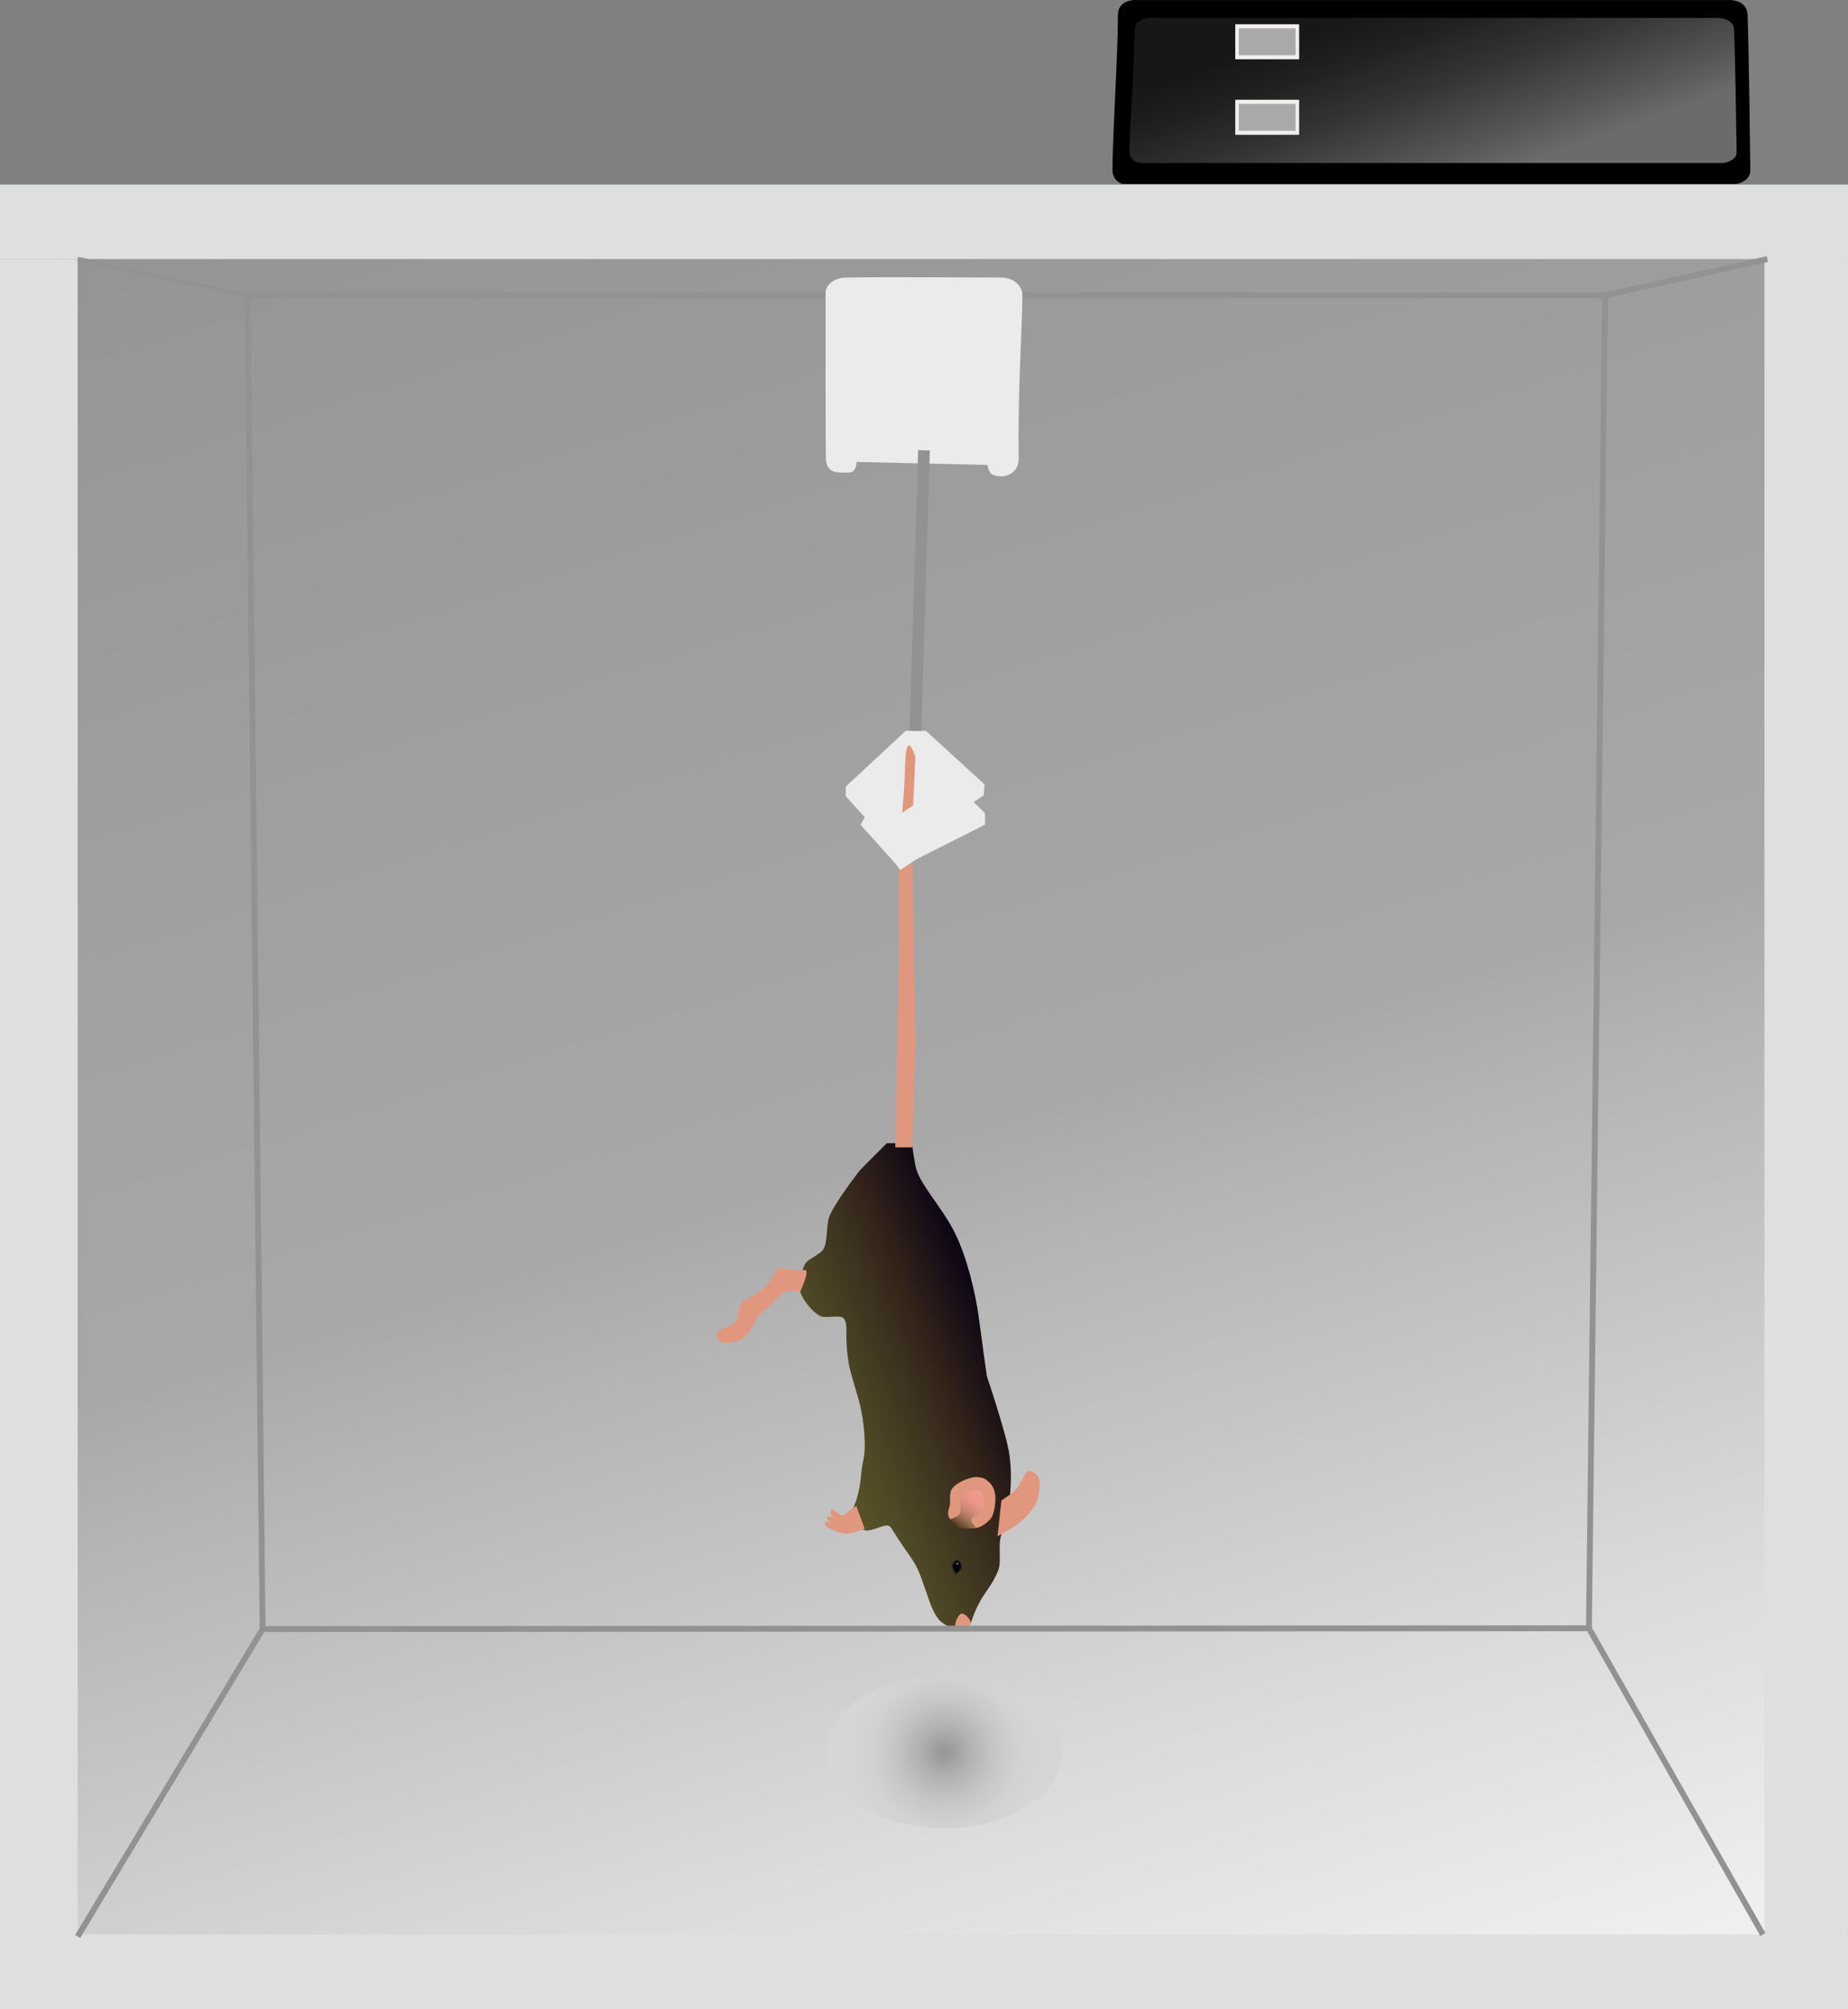 <?xml version="1.0" encoding="UTF-8" standalone="no"?>
<svg
   xmlns:dc="http://purl.org/dc/elements/1.1/"
   xmlns:cc="http://creativecommons.org/ns#"
   xmlns:rdf="http://www.w3.org/1999/02/22-rdf-syntax-ns#"
   xmlns:svg="http://www.w3.org/2000/svg"
   xmlns="http://www.w3.org/2000/svg"
   xmlns:sodipodi="http://sodipodi.sourceforge.net/DTD/sodipodi-0.dtd"
   xmlns:inkscape="http://www.inkscape.org/namespaces/inkscape"
   version="1.1"
   x="0px"
   y="0px"
   width="315.301"
   height="342.682"
   viewBox="-42.349 -21.921 315.301 342.682"
   enable-background="new -42.349 -21.921 400 400"
   xml:space="preserve"
   id="svg137"
   sodipodi:docname="tail_suspension_test.svg"
   inkscape:version="1.0.1 (3bc2e813f5, 2020-09-07)"><rect x="-42.349" y="-21.921" width="315.301" height="342.682" fill="#808080" stroke="none"/><sodipodi:namedview
   pagecolor="#ffffff"
   bordercolor="#666666"
   borderopacity="1"
   objecttolerance="10"
   gridtolerance="10"
   guidetolerance="10"
   inkscape:pageopacity="0"
   inkscape:pageshadow="2"
   inkscape:window-width="1920"
   inkscape:window-height="1017"
   id="namedview139"
   showgrid="false"
   inkscape:zoom="1.8375"
   inkscape:cx="157.651"
   inkscape:cy="178.07866"
   inkscape:window-x="-8"
   inkscape:window-y="-8"
   inkscape:window-maximized="1"
   inkscape:current-layer="svg137" />
<defs
   id="defs2">
</defs>
<linearGradient
   id="SVGID_1_"
   gradientUnits="userSpaceOnUse"
   x1="105.243"
   y1="8.079"
   x2="231.56"
   y2="408.061"
   gradientTransform="translate(-42.349,-21.921)">
	<stop
   offset="0"
   style="stop-color:#949494"
   id="stop4" />
	<stop
   offset="0.462"
   style="stop-color:#A8A8A8"
   id="stop6" />
	<stop
   offset="0.507"
   style="stop-color:#B2B2B2"
   id="stop8" />
	<stop
   offset="0.721"
   style="stop-color:#DADADA"
   id="stop10" />
	<stop
   offset="0.891"
   style="stop-color:#F3F3F3"
   id="stop12" />
	<stop
   offset="0.994"
   style="stop-color:#FCFCFC"
   id="stop14" />
</linearGradient>
<rect
   x="-31.996"
   y="13.855"
   fill="url(#SVGID_1_)"
   width="301.542"
   height="298.494"
   id="rect17"
   style="fill:url(#SVGID_1_)" />
<linearGradient
   id="SVGID_2_"
   gradientUnits="userSpaceOnUse"
   x1="139.737"
   y1="243.833"
   x2="173.033"
   y2="230.09"
   gradientTransform="translate(-42.349,-21.921)">
	<stop
   offset="0"
   style="stop-color:#575325"
   id="stop19" />
	<stop
   offset="0.174"
   style="stop-color:#4F4925"
   id="stop21" />
	<stop
   offset="0.492"
   style="stop-color:#3B301F"
   id="stop23" />
	<stop
   offset="0.637"
   style="stop-color:#312219"
   id="stop25" />
	<stop
   offset="1"
   style="stop-color:#060014"
   id="stop27" />
</linearGradient>
<path
   fill="url(#SVGID_2_)"
   d="m 113.228,173.069 c 0,0 0.467,3.57 0.803,4.579 0.979,2.938 4.398,6.445 6.562,10.771 2.106,4.213 3.578,10.669 4.05,14.338 0.327,2.547 1.378,10.04 1.378,10.04 0,0 3.364,9.939 3.851,13.388 0.708,5.021 -0.146,10.376 -1.341,13.58 -0.7,1.879 0.06,4.59 -0.565,6.152 -1.459,3.642 -2.969,3.813 -4.67,8.998 -0.31,0.944 -2.766,1.29 -3.432,0.823 -1.164,-0.815 -1.944,-0.586 -3.239,-3.503 -0.41,-0.922 -1.602,-4.623 -2.106,-5.832 -1.045,-2.504 -1.697,-2.704 -4.86,-7.775 -0.699,-1.122 -3.154,0.914 -4.572,0.432 -0.887,-0.301 -2.401,-2.527 -2.07,-3.268 1.782,-3.969 1.297,-5.832 1.944,-8.748 0.508,-2.289 0.108,-6.443 -0.583,-9.358 -0.289,-1.221 -1.626,-5.438 -1.848,-6.674 -0.971,-5.428 0.021,-6.598 -0.89,-8.02 -0.48,-0.748 -3.056,-0.002 -3.969,-0.403 -1.356,-0.596 -3.542,-3.252 -3.562,-4.732 -0.016,-1.188 0.368,-3.591 1.131,-4.501 0.402,-0.479 2.389,-1.409 2.878,-2.165 0.739,-1.146 0.527,-4.075 0.948,-5.373 0.75,-2.313 5.312,-8.145 5.312,-8.145 l 4.579,-4.604 z"
   id="path30"
   style="fill:url(#SVGID_2_)" />
<path
   fill="#e1977d"
   d="m 94.991,194.699 c -2.582,0.221 -4.517,-0.79 -5.002,0.151 -1.827,3.543 -2.298,3.246 -5.532,5.188 -1.045,0.628 -0.601,2.792 -1.453,3.665 -0.639,0.655 -2.969,1.071 -3.161,1.851 -0.102,0.415 0.505,1.276 0.891,1.458 0.76,0.356 2.575,-0.103 3.321,-0.486 1.991,-1.024 2.389,-3.681 3.494,-4.551 2.282,-1.799 3.059,-3.478 4.791,-3.735 0.522,-0.077 1.847,0.131 1.847,0.131 0,0 1.739,-3.751 0.804,-3.672 z"
   id="path32" />
<path
   fill="#e1977d"
   d="m 105.186,238.836 c 0,0 -2.074,0.829 -3.181,0.829 -1.331,0 -3.301,-1.109 -3.493,-1.366 -0.102,-0.135 -0.128,-0.564 0,-0.674 0.158,-0.135 0.625,0.167 0.83,0.138 0.121,-0.017 -0.623,-0.293 -0.588,-0.813 0.006,-0.095 0.216,-0.211 0.311,-0.225 0.16,-0.021 0.541,0.214 0.64,0.087 0.11,-0.142 -0.242,-0.139 -0.329,-0.64 -0.032,-0.186 0.06,-0.663 0.242,-0.709 0.151,-0.039 0.919,0.642 1.037,0.744 0.29,0.255 0.608,0.311 0.831,0.293 0.352,-0.027 0.723,-0.437 0.985,-0.674 0.287,-0.261 1.279,-0.882 1.279,-0.882 z"
   id="path34" />
<path
   fill="#e1977d"
   d="m 128.509,233.994 c 0,0 2.327,-1.443 2.767,-2.213 0.304,-0.531 0.98,-1.608 1.21,-2.175 0.269,-0.658 0.784,-0.701 1.116,-0.601 0.505,0.152 1.24,0.807 1.339,1.254 0.279,1.251 -0.033,3.005 -0.38,3.848 -0.659,1.601 -2.105,3.003 -3.056,3.749 -1.464,1.147 -3.657,2.245 -3.657,2.245 z"
   id="path36" />
<path
   fill="#e1977d"
   d="m 124.512,238.63 c 0.69,-0.133 1.915,-1.097 2.288,-1.693 0.555,-0.889 0.756,-2.75 0.658,-3.792 -0.157,-1.661 -1.036,-2.266 -1.676,-2.758 -0.396,-0.305 -1.479,-0.436 -1.972,-0.345 -1.523,0.282 -2.847,1.021 -3.529,1.724 -0.85,0.878 -0.403,2.373 -0.572,3.038 -0.229,0.902 -0.521,1.592 -0.046,2.227 0.328,0.439 1.136,1.217 1.619,1.475 0.767,0.407 2.377,0.288 3.23,0.124 z"
   id="path38" />
<path
   fill="#e1977d"
   d="m 120.681,255.747 c -0.289,-0.589 0.367,-2.191 0.977,-2.435 0.245,-0.097 0.783,0.243 0.958,0.441 0.225,0.252 0.736,0.831 0.679,1.161 -0.04,0.23 -0.433,0.643 -0.646,0.736 -0.359,0.156 -1.158,0.341 -1.546,0.294 -0.117,-0.013 -0.323,0.006 -0.422,-0.197 z"
   id="path40" />
<linearGradient
   id="SVGID_3_"
   gradientUnits="userSpaceOnUse"
   x1="163.41"
   y1="260.557"
   x2="167.338"
   y2="255.243"
   gradientTransform="translate(-42.349,-21.921)">
	<stop
   offset="0"
   style="stop-color:#4D3719"
   id="stop42" />
	<stop
   offset="0.128"
   style="stop-color:#745437"
   id="stop44" />
	<stop
   offset="0.282"
   style="stop-color:#9D6F54"
   id="stop46" />
	<stop
   offset="0.436"
   style="stop-color:#BD816A"
   id="stop48" />
	<stop
   offset="0.587"
   style="stop-color:#D58D79"
   id="stop50" />
	<stop
   offset="0.733"
   style="stop-color:#E69584"
   id="stop52" />
	<stop
   offset="0.873"
   style="stop-color:#EF988A"
   id="stop54" />
	<stop
   offset="1"
   style="stop-color:#F1998C"
   id="stop56" />
</linearGradient>
<path
   fill="url(#SVGID_3_)"
   d="m 119.818,237.221 c 0,0 1.374,-0.506 1.624,-0.975 0.314,-0.591 -0.148,-2.083 0.167,-2.675 0.372,-0.696 2.084,-1.598 2.841,-1.379 1.461,0.424 1.278,3.201 0.558,3.896 -0.431,0.415 -1.271,0.593 -1.563,0.995 -0.396,0.547 0.798,1.592 0.798,1.592 0,0 -1.848,0.166 -2.338,0.117 -1.251,-0.125 -2.087,-1.571 -2.087,-1.571 z"
   id="path59"
   style="fill:url(#SVGID_3_)" />
<rect
   y="9.558"
   fill="#dedfdf"
   width="315.301"
   height="12.709"
   id="rect61"
   x="-42.349" />
<rect
   y="22.267"
   fill="#dedfdf"
   width="13.25"
   height="286.106"
   id="rect63"
   x="-42.349" />
<rect
   x="259.193"
   y="22.267"
   fill="#dedfdf"
   stroke="#dedfdf"
   stroke-miterlimit="10"
   width="13.249"
   height="286.106"
   id="rect65" />
<rect
   y="308.051"
   fill="#dedfdf"
   width="315.301"
   height="12.71"
   id="rect67"
   x="-42.349" />
<line
   fill="none"
   stroke="#929292"
   stroke-width="0.75"
   stroke-miterlimit="10"
   x1="-0.097"
   y1="28.462"
   x2="-29.099"
   y2="22.267"
   id="line69" />
<line
   fill="none"
   stroke="#929292"
   stroke-miterlimit="10"
   x1="-0.097"
   y1="28.462"
   x2="231.509"
   y2="28.462"
   id="line71" />
<line
   fill="none"
   stroke="#929292"
   stroke-miterlimit="10"
   x1="231.509"
   y1="28.462"
   x2="259.193"
   y2="22.267"
   id="line73" />
<line
   fill="none"
   stroke="#929292"
   stroke-miterlimit="10"
   x1="231.509"
   y1="28.462"
   x2="228.742"
   y2="255.802"
   id="line75" />
<polygon
   fill="#ebebeb"
   points="146.826,140.701 147.545,139.407 144.308,135.809 144.308,134.154 154.525,124.656 157.979,124.656 167.981,133.794 167.836,135.665 166.109,136.815 168.052,138.687 168.067,140.661 153.446,148.041 "
   id="polygon77"
   transform="translate(-42.349,-21.921)" />
<line
   fill="none"
   stroke="#929292"
   stroke-miterlimit="10"
   x1="-0.097"
   y1="28.462"
   x2="2.459"
   y2="255.945"
   id="line79" />
<line
   fill="none"
   stroke="#929292"
   stroke-miterlimit="10"
   x1="2.459"
   y1="255.945"
   x2="228.742"
   y2="255.802"
   id="line81" />
<line
   fill="none"
   stroke="#929292"
   stroke-miterlimit="10"
   x1="2.459"
   y1="255.945"
   x2="-29.099"
   y2="308.373"
   id="line83" />
<line
   fill="none"
   stroke="#929292"
   stroke-miterlimit="10"
   x1="228.742"
   y1="255.802"
   x2="258.434"
   y2="308.051"
   id="line85" />
<radialGradient
   id="SVGID_4_"
   cx="161.124"
   cy="298.838"
   r="16.955"
   gradientUnits="userSpaceOnUse"
   gradientTransform="translate(-42.349,-21.921)">
	<stop
   offset="0"
   style="stop-color:#949494"
   id="stop87" />
	<stop
   offset="0.014"
   style="stop-color:#969696"
   id="stop89" />
	<stop
   offset="0.26"
   style="stop-color:#B2B2B2"
   id="stop91" />
	<stop
   offset="0.506"
   style="stop-color:#C6C6C6"
   id="stop93" />
	<stop
   offset="0.751"
   style="stop-color:#D2D2D2"
   id="stop95" />
	<stop
   offset="0.994"
   style="stop-color:#D6D6D6"
   id="stop97" />
</radialGradient>
<ellipse
   fill="url(#SVGID_4_)"
   cx="118.774"
   cy="276.917"
   rx="20.147"
   ry="13.002"
   id="ellipse100"
   style="fill:url(#SVGID_4_)" />
<path
   fill="#ebebeb"
   d="m 101.903,25.423 c 7.821,-0.133 20.768,0 26.548,0 2.743,0 3.641,2.033 3.641,2.905 0,5.392 -0.832,16.556 -0.625,27.905 0.05,2.725 -2.623,3.632 -4.463,2.793 -0.701,-0.319 -0.894,-1.646 -0.894,-1.646 l -22.319,-0.51 c 0,0 0.029,1.039 -0.604,1.609 -0.415,0.375 -2.401,0.177 -2.401,0.177 0,0 -2.166,0.125 -2.224,-2.296 -0.068,-2.793 -0.036,-20.964 -0.051,-28.333 -0.003,-1.345 1.489,-2.572 3.392,-2.604 z"
   id="path102" />
<path
   fill="#e1977d"
   d="m 110.396,173.78 0.662,-33.771 v -16.953 c 0,0 0.954,-10.414 0.99,-13.634 0.085,-7.813 1.79,-2.259 1.79,-2.259 l -0.62,13.247 0.62,35.756 -0.56,17.614 z"
   id="path104" />
<line
   fill="none"
   stroke="#929292"
   stroke-width="2"
   stroke-miterlimit="10"
   x1="113.838"
   y1="102.735"
   x2="115.301"
   y2="54.876"
   id="line106" />
<path
   d="m 147.454,7.059 c 0,-5.639 0.926,-19.588 0.944,-26.421 0.008,-2.879 3.357,-2.547 3.357,-2.547 h 101.17 c 0,0 2.8,-0.012 2.894,2.547 0.253,6.89 0.419,23.46 0.464,26.508 0.026,1.863 -2.315,2.315 -2.315,2.315 H 149.209 c 0,0 -1.755,-0.404 -1.755,-2.402 z"
   id="path108" />
<linearGradient
   id="SVGID_5_"
   gradientUnits="userSpaceOnUse"
   x1="238.54"
   y1="-0.364"
   x2="250.2"
   y2="31.882"
   gradientTransform="translate(-42.349,-21.921)">
	<stop
   offset="0"
   style="stop-color:#171717"
   id="stop110" />
	<stop
   offset="0.186"
   style="stop-color:#1F1F1F"
   id="stop112" />
	<stop
   offset="0.471"
   style="stop-color:#343434"
   id="stop114" />
	<stop
   offset="0.818"
   style="stop-color:#575757"
   id="stop116" />
	<stop
   offset="0.994"
   style="stop-color:#6B6B6B"
   id="stop118" />
</linearGradient>
<path
   fill="url(#SVGID_5_)"
   d="m 150.364,3.992 c 0,-4.45 0.882,-15.458 0.898,-20.851 0.008,-2.272 3.195,-2.01 3.195,-2.01 h 96.295 c 0,0 2.665,-0.009 2.754,2.01 0.241,5.438 0.4,18.514 0.442,20.918 0.025,1.47 -2.205,1.827 -2.205,1.827 h -99.71 c 0.001,10e-4 -1.669,-0.318 -1.669,-1.894 z"
   id="path121"
   style="fill:url(#SVGID_5_)" />
<rect
   x="168.407"
   y="-17.786"
   fill="#f2eeee"
   width="10.902"
   height="5.982"
   id="rect123" />
<rect
   x="169.02"
   y="-17.087"
   fill="#a9a9a9"
   width="9.68"
   height="4.585"
   id="rect125" />
<rect
   x="168.407"
   y="-4.908"
   fill="#f2eeee"
   width="10.902"
   height="5.982"
   id="rect127" />
<rect
   x="169.02"
   y="-4.21"
   fill="#a9a9a9"
   width="9.68"
   height="4.585"
   id="rect129" />
<path
   stroke="#252525"
   stroke-width="0.25"
   stroke-miterlimit="10"
   d="m 120.715,246.57 c 0,0 -0.613,-0.99 -0.608,-1.374 0.005,-0.269 0.372,-0.846 0.655,-0.946 0.158,-0.057 0.503,0.081 0.605,0.192 0.155,0.167 0.513,0.606 0.287,1.206 -0.139,0.372 -0.939,0.922 -0.939,0.922 z"
   id="path131" />
<ellipse
   fill="#666666"
   cx="120.98"
   cy="244.8"
   rx="0.199"
   ry="0.208"
   id="ellipse133" />
<rect
   x="22.542"
   y="158.968"
   transform="rotate(-33.63)"
   fill="#ebebeb"
   width="8.241"
   height="7.949"
   id="rect135"
   style="stroke-width:1" />
</svg>
